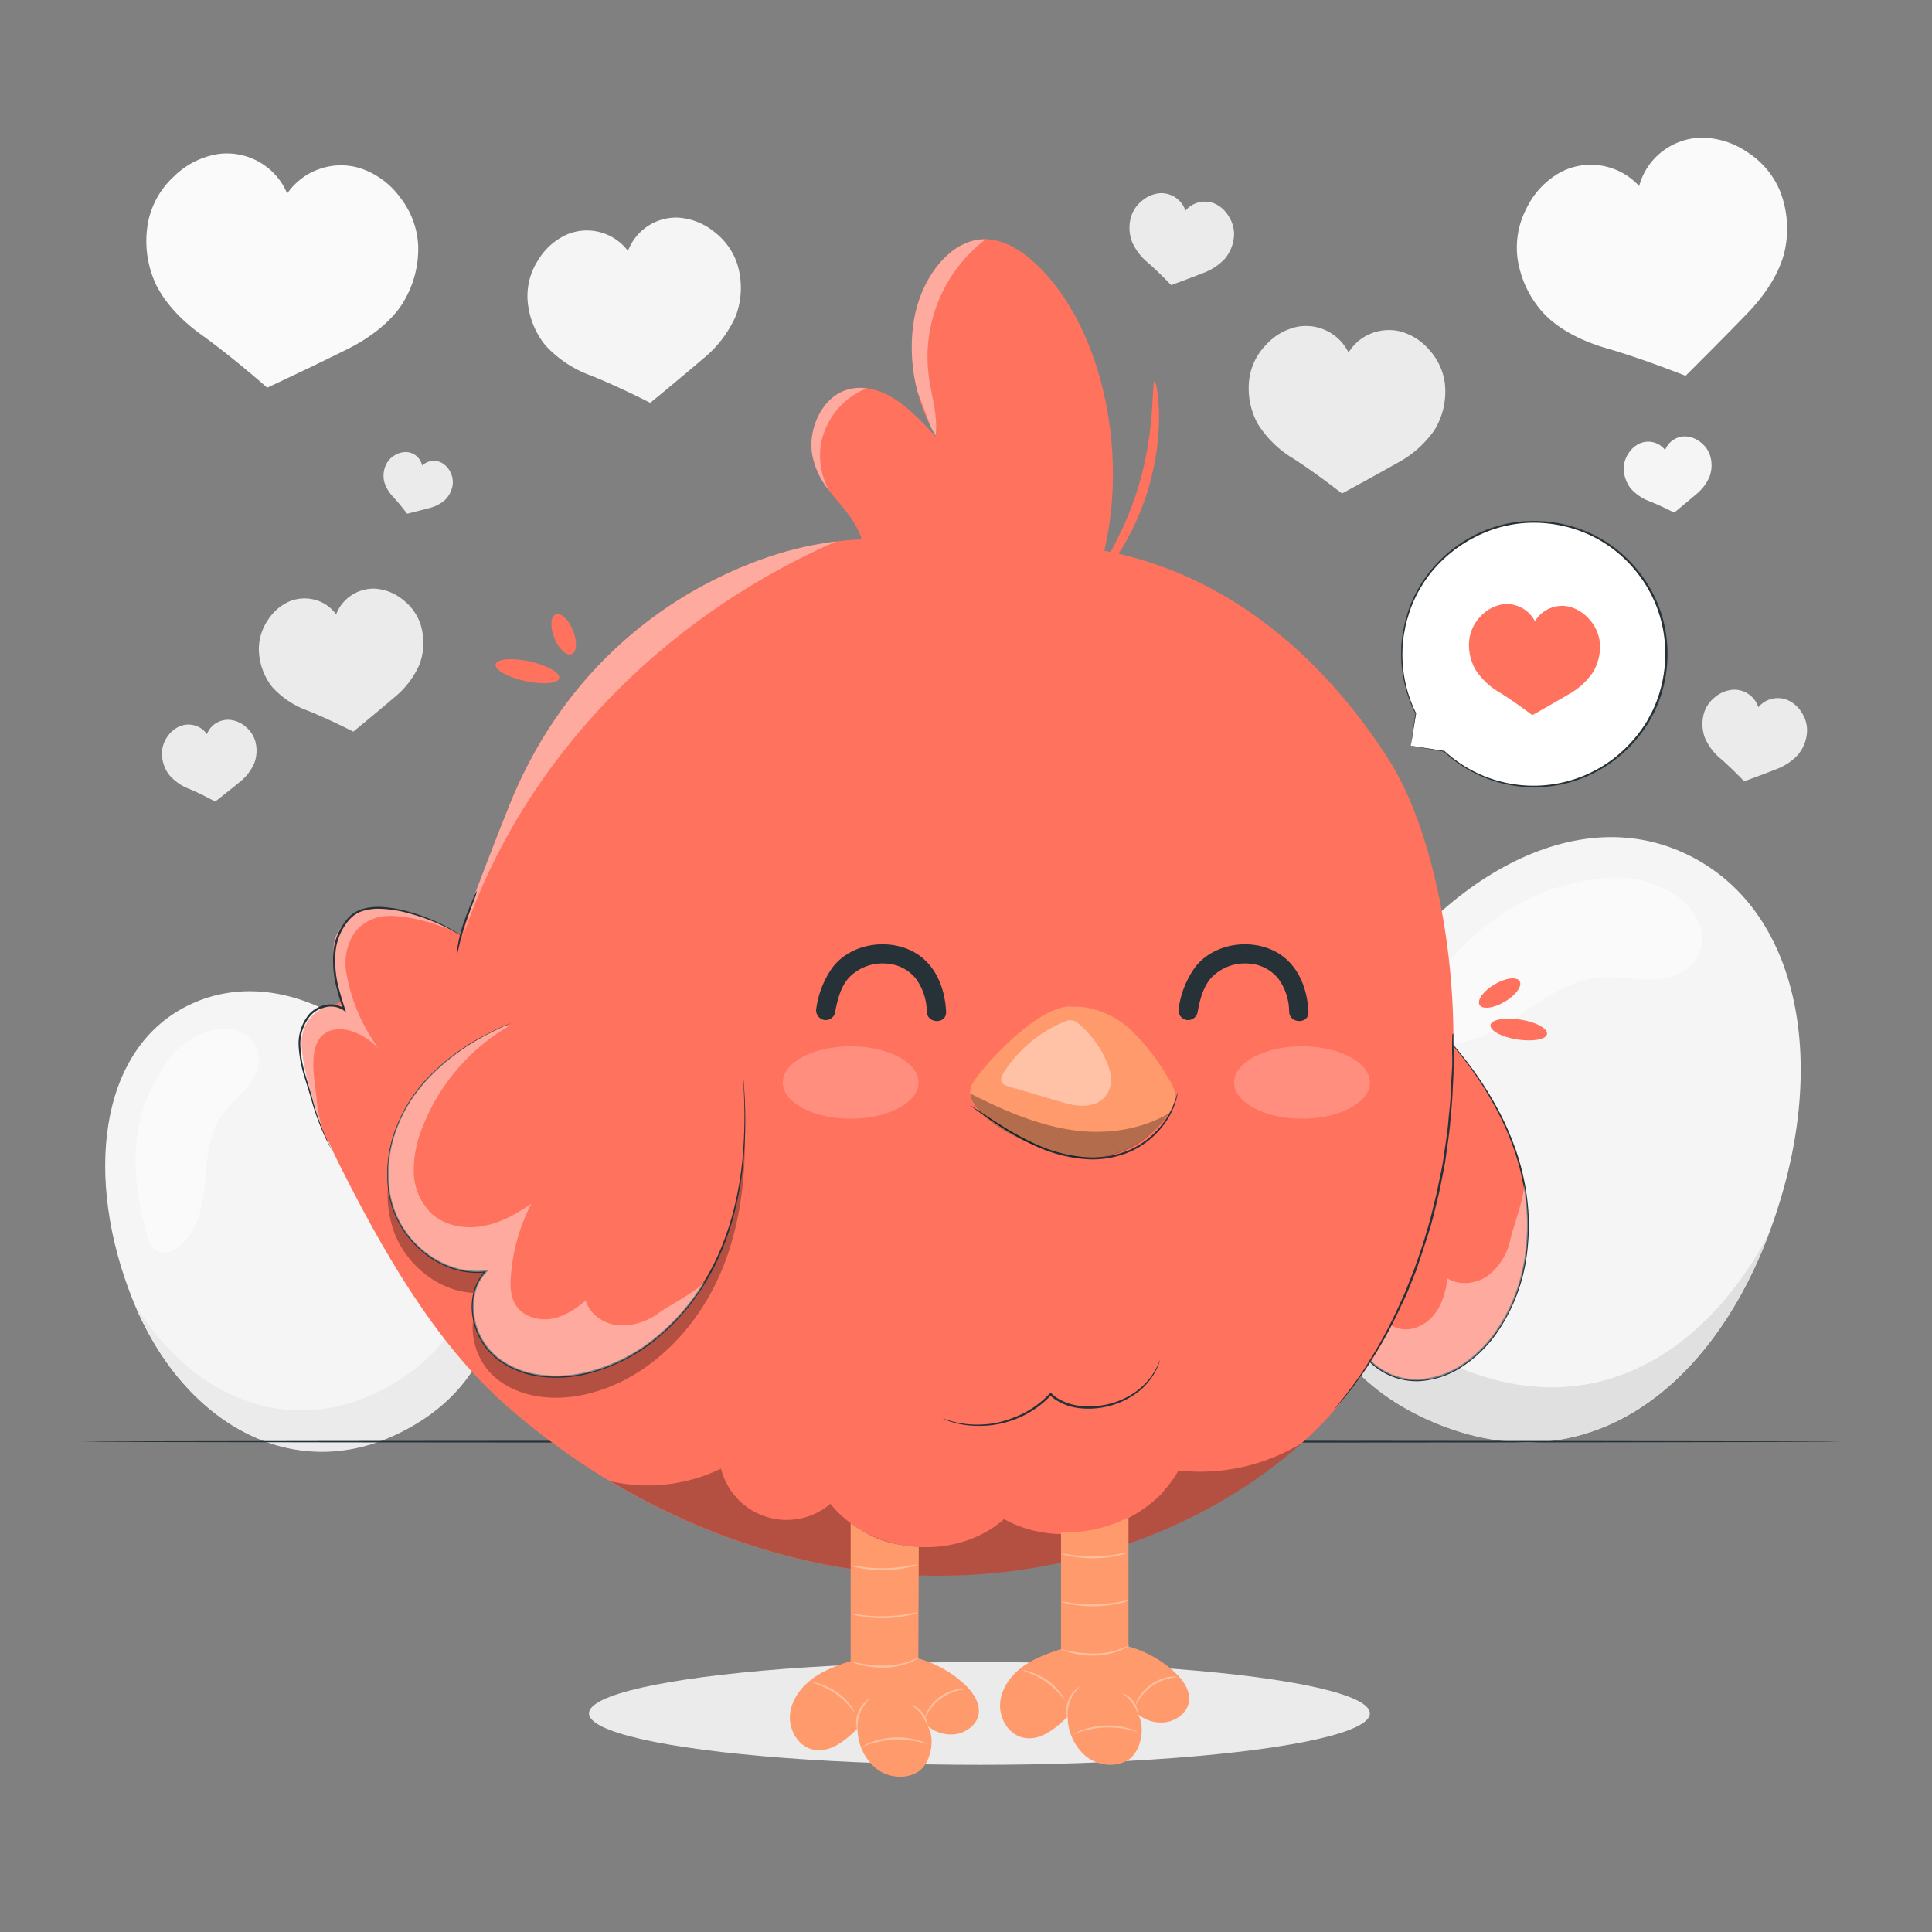 <svg xmlns="http://www.w3.org/2000/svg" viewBox="0 0 500 500"><rect x="0" y="0" width="500" height="500" fill="#808080" stroke="none"/><g id="freepik--background-complete--inject-296"><path d="M420.23,121.51a7,7,0,0,1,1.16-4.08,6.75,6.75,0,0,1,3.13-2.73,5.47,5.47,0,0,1,6.41,1.78,5.62,5.62,0,0,1,1.32-2,5.52,5.52,0,0,1,4.08-1.53,6.8,6.8,0,0,1,3.85,1.56A7.11,7.11,0,0,1,442.6,118a8.57,8.57,0,0,1-.18,5.39,12.07,12.07,0,0,1-3.49,4.56c-2.43,2.08-5.64,4.71-5.64,4.71s-3.38-1.74-6.35-2.92a12.18,12.18,0,0,1-4.78-3.18A8.57,8.57,0,0,1,420.23,121.51Z" style="fill:#f5f5f5"></path><path d="M67,168.39a13.26,13.26,0,0,1,2.17-7.67A12.72,12.72,0,0,1,75,155.6a10.42,10.42,0,0,1,8.18.23A10.25,10.25,0,0,1,87,159a10.24,10.24,0,0,1,2.48-3.77,10.43,10.43,0,0,1,7.66-2.88,12.75,12.75,0,0,1,7.23,2.94,13.24,13.24,0,0,1,4.54,6.54,16.14,16.14,0,0,1-.34,10.12,22.84,22.84,0,0,1-6.55,8.56c-4.55,3.9-10.59,8.84-10.59,8.84s-6.34-3.27-11.92-5.48a22.76,22.76,0,0,1-9-6A16.15,16.15,0,0,1,67,168.39Z" style="fill:#ebebeb"></path><path d="M323.36,97.72a15.76,15.76,0,0,1,4.28-8.47,15.16,15.16,0,0,1,8-4.66A12.27,12.27,0,0,1,349,91.24a12.28,12.28,0,0,1,3.74-3.85,12.49,12.49,0,0,1,9.62-1.63,15.23,15.23,0,0,1,7.78,5.07,15.81,15.81,0,0,1,3.82,8.68,19.17,19.17,0,0,1-2.69,11.75,27.26,27.26,0,0,1-9.59,8.53c-6.21,3.52-14.38,7.93-14.38,7.93s-6.68-5.27-12.7-9.11a27.35,27.35,0,0,1-9.14-9A19.24,19.24,0,0,1,323.36,97.72Z" style="fill:#ebebeb"></path><path d="M292.73,56.06a8.46,8.46,0,0,1,2.9-4.16A8.16,8.16,0,0,1,300.24,50a6.64,6.64,0,0,1,4.88,1.85,6.54,6.54,0,0,1,1.67,2.68,6.51,6.51,0,0,1,2.28-1.75,6.64,6.64,0,0,1,5.21-.13A8.08,8.08,0,0,1,318,56a8.51,8.51,0,0,1,1.37,4.89,10.3,10.3,0,0,1-2.32,6,14.46,14.46,0,0,1-5.73,3.79c-3.56,1.4-8.22,3.11-8.22,3.11s-3.14-3.3-6-5.79a14.55,14.55,0,0,1-4.15-5.47A10.24,10.24,0,0,1,292.73,56.06Z" style="fill:#ebebeb"></path><path d="M441,184.52a8.41,8.41,0,0,1,2.91-4.16,8.1,8.1,0,0,1,4.61-1.86,6.54,6.54,0,0,1,6.54,4.53,6.56,6.56,0,0,1,7.5-1.88,8.11,8.11,0,0,1,3.73,3.27,8.37,8.37,0,0,1,1.37,4.89,10.17,10.17,0,0,1-2.32,6,14.5,14.5,0,0,1-5.72,3.79c-3.56,1.4-8.23,3.11-8.23,3.11s-3.13-3.3-6-5.79a14.47,14.47,0,0,1-4.16-5.47A10.31,10.31,0,0,1,441,184.52Z" style="fill:#ebebeb"></path><path d="M136.51,77.16a17.14,17.14,0,0,1,2.81-9.92,16.52,16.52,0,0,1,7.61-6.64,13.33,13.33,0,0,1,15.59,4.34,13.31,13.31,0,0,1,13.13-8.61,16.47,16.47,0,0,1,9.36,3.8,17.17,17.17,0,0,1,5.88,8.47,20.92,20.92,0,0,1-.44,13.11A29.58,29.58,0,0,1,182,92.8c-5.9,5.06-13.72,11.45-13.72,11.45S160,100,152.81,97.15a29.57,29.57,0,0,1-11.62-7.73A20.89,20.89,0,0,1,136.51,77.16Z" style="fill:#f5f5f5"></path><path d="M38.41,57.06A21.88,21.88,0,0,1,45,45.68a21,21,0,0,1,11.47-5.82A16.93,16.93,0,0,1,74.33,50.08a16.92,16.92,0,0,1,18.9-6.54,21,21,0,0,1,10.37,7.61,21.93,21.93,0,0,1,4.62,12.29,26.63,26.63,0,0,1-4.64,16c-3.43,4.78-8.65,8.44-13.92,11.05-8.86,4.4-20.5,9.85-20.5,9.85s-8.83-7.8-16.86-13.58C47.53,83.38,43,78.92,40.37,73.64A26.62,26.62,0,0,1,38.41,57.06Z" style="fill:#fafafa"></path><path d="M392.73,66.8a21.84,21.84,0,0,1,2.35-12.92,21,21,0,0,1,8.85-9.34,16.94,16.94,0,0,1,20.28,3.61,17,17,0,0,1,3.47-6.58,17.24,17.24,0,0,1,12.13-5.93,21,21,0,0,1,12.32,3.69,21.85,21.85,0,0,1,8.49,10,26.62,26.62,0,0,1,1,16.67c-1.63,5.66-5.31,10.86-9.4,15.09-6.87,7.12-16,16.17-16,16.17s-10.93-4.38-20.44-7.12c-5.65-1.64-11.43-4.31-15.66-8.4A26.53,26.53,0,0,1,392.73,66.8Z" style="fill:#fafafa"></path><path d="M99.82,120.43a5.61,5.61,0,0,1,2.23-2.54,5.4,5.4,0,0,1,3.2-.89,4.39,4.39,0,0,1,4,3.49,4.38,4.38,0,0,1,5.11-.69,5.43,5.43,0,0,1,2.23,2.46,5.6,5.6,0,0,1,.54,3.34,6.88,6.88,0,0,1-2,3.82,9.72,9.72,0,0,1-4.08,2.08c-2.46.66-5.68,1.45-5.68,1.45s-1.84-2.43-3.57-4.3a9.84,9.84,0,0,1-2.35-3.93A6.8,6.8,0,0,1,99.82,120.43Z" style="fill:#ebebeb"></path><path d="M41.91,195.13a7.54,7.54,0,0,1,1.34-4.37,7.41,7.41,0,0,1,3.44-2.87,6,6,0,0,1,4.7.24A6.12,6.12,0,0,1,53.56,190,5.88,5.88,0,0,1,55,187.84a6,6,0,0,1,4.44-1.55,7.27,7.27,0,0,1,4.11,1.77,7.66,7.66,0,0,1,2.53,3.82,9.28,9.28,0,0,1-.33,5.8,13.17,13.17,0,0,1-3.87,4.84c-2.66,2.18-6.19,4.93-6.19,4.93s-3.6-2-6.78-3.3a12.94,12.94,0,0,1-5.07-3.54A9.19,9.19,0,0,1,41.91,195.13Z" style="fill:#ebebeb"></path><ellipse cx="253.48" cy="443.43" rx="101.05" ry="13.3" style="fill:#ebebeb"></ellipse><path d="M457.9,319c-15.57,41.61-48.82,66.24-88.58,48.3-37.36-16.86-43.93-59.54-22.39-98.38,21.28-38.36,57.94-62.13,88.58-48.3S473.92,276.14,457.9,319Z" style="fill:#f5f5f5"></path><path d="M431.24,230.27a19.23,19.23,0,0,1,7,5.92,11.57,11.57,0,0,1,2,9.11c-1.4,6.12-7.66,8.18-13.25,8.21-4.58,0-9.17-1-13.74-.47-7.78.87-14.33,5.94-20.86,10.28-6.79,4.52-14.94,8.55-22.85,6.1a7.16,7.16,0,0,1-4.07-2.89c-1.66-2.64-.24-5.09,1.21-7.16,13-18.73,27.85-30.67,50.6-32.28l1.75,0A27.67,27.67,0,0,1,431.24,230.27Z" style="fill:#fafafa"></path><path d="M375.74,353.1c-32.52-14.67-41.7-48.92-29.31-83.18-20.93,38.59-14.18,80.72,22.88,97.44,39.64,17.89,72.8-6.54,88.43-47.91C440.41,351.87,410.57,368.82,375.74,353.1Z" style="fill:#e0e0e0"></path><path d="M117.8,294.63c17.2,29.4,15.74,61.09-14.18,76-28.1,14-56.66-2.71-69.31-34.32-12.5-31.22-8.88-64.52,14.17-76S100.1,264.37,117.8,294.63Z" style="fill:#f5f5f5"></path><path d="M52.17,267.54a14.78,14.78,0,0,1,6.9-1.29,8.89,8.89,0,0,1,6.38,3.22c3,3.79,1.16,8.51-1.53,11.85-2.2,2.74-5,5-6.93,7.94-3.25,5.05-3.41,11.4-4,17.37-.61,6.23-2.15,13-7.44,16.54a5.44,5.44,0,0,1-3.68,1c-2.38-.29-3.14-2.32-3.68-4.18-4.83-16.81-4.74-31.41,5.32-45.71l.87-1A21.24,21.24,0,0,1,52.17,267.54Z" style="fill:#fafafa"></path><path d="M98.31,360C73.84,372.22,49,361.1,34.68,337.15c12.8,31.12,41.11,47.5,69,33.57C133.5,355.82,135,324.28,118,295,128.89,321,124.52,346.9,98.31,360Z" style="fill:#ebebeb"></path></g><g id="freepik--Floor--inject-296"><path d="M476.67,373.1c0,.14-102,.26-227.72.26s-227.74-.12-227.74-.26,101.94-.26,227.74-.26S476.67,373,476.67,373.1Z" style="fill:#263238"></path></g><g id="freepik--speech-bubble--inject-296"><path d="M365.1,193l1.31-8.4a34.32,34.32,0,1,1,7.39,9.82v0Z" style="fill:#fff"></path><path d="M365.1,193l.59.08,1.7.26,6.44,1-.1.16v0a.1.1,0,0,1,0-.14.09.09,0,0,1,.12,0,34,34,0,0,0,48-1.95,35.39,35.39,0,0,0,4.4-5.8c.31-.53.58-1.09.88-1.64a17.54,17.54,0,0,0,.84-1.68,31,31,0,0,0,1.36-3.55,34.64,34.64,0,0,0,1.27-15.61A33.33,33.33,0,0,0,424.29,149a33.9,33.9,0,0,0-12.77-10.5,34.91,34.91,0,0,0-15.43-3.21A33.1,33.1,0,0,0,381.74,139,35,35,0,0,0,371,147.42a33.62,33.62,0,0,0-6.15,10.7c-.29.93-.56,1.85-.83,2.75s-.38,1.82-.57,2.71a31.62,31.62,0,0,0-.5,5.2,34.11,34.11,0,0,0,3.54,15.81s0,0,0,.06c-.44,2.68-.79,4.76-1,6.2-.12.7-.21,1.24-.28,1.62s-.11.56-.11.56,0-.17.07-.53.12-.92.22-1.61c.21-1.45.52-3.56.92-6.27v.06a34.06,34.06,0,0,1-3.69-15.91,31.06,31.06,0,0,1,.48-5.25c.18-.9.35-1.82.56-2.75l.82-2.78a34.31,34.31,0,0,1,6.19-10.85,35.53,35.53,0,0,1,10.85-8.61,33.53,33.53,0,0,1,14.55-3.71,35.12,35.12,0,0,1,15.66,3.24,34.38,34.38,0,0,1,13,10.65,33.71,33.71,0,0,1,6.44,15.36,35.06,35.06,0,0,1-1.29,15.84,33.1,33.1,0,0,1-1.39,3.6,18.13,18.13,0,0,1-.85,1.71c-.31.55-.58,1.12-.91,1.66A35.39,35.39,0,0,1,411,200.77a34.24,34.24,0,0,1-23,1.76,34.34,34.34,0,0,1-14.33-8l.16-.13v0a.1.1,0,0,1,0,.14.09.09,0,0,1-.07,0l-6.49-1.13-1.66-.29C365.28,193.08,365.1,193,365.1,193Z" style="fill:#263238"></path><path d="M380.27,165.39A10.57,10.57,0,0,1,383,159.7a10.13,10.13,0,0,1,5.3-3.19,8.16,8.16,0,0,1,8.94,4.28,8.12,8.12,0,0,1,2.45-2.6,8.26,8.26,0,0,1,6.38-1.2,10.23,10.23,0,0,1,5.24,3.29A10.49,10.49,0,0,1,414,166a12.78,12.78,0,0,1-1.66,7.85,18.11,18.11,0,0,1-6.29,5.79c-4.1,2.42-9.49,5.44-9.49,5.44s-4.51-3.43-8.56-5.93a18.09,18.09,0,0,1-6.18-5.9A12.76,12.76,0,0,1,380.27,165.39Z" style="fill:#FF725E"></path></g><g id="freepik--Chicken--inject-296"><path d="M312.47,290.05c-4.52,9.43-7.44,19.89-6.41,30.29s6.47,20.69,15.56,25.84,21.83,4,28.71-3.84c-.35,8.26,8.11,15,16.37,14.89s15.66-5.61,20.44-12.34c9.17-12.9,10.29-30.37,5.55-45.47s-14.74-28.06-26.17-39" style="fill:#FF725E"></path><path d="M366.52,260.41s2.51,2.2,6.61,6.62a107.78,107.78,0,0,1,7.05,8.42A88.58,88.58,0,0,1,388,287.72a71.34,71.34,0,0,1,3.49,7.71,60.4,60.4,0,0,1,2.69,8.78,61.58,61.58,0,0,1,1.39,9.74,57.43,57.43,0,0,1-.38,10.43,45.85,45.85,0,0,1-7.92,20.77,33.23,33.23,0,0,1-8.46,8.3,22.68,22.68,0,0,1-11.47,4,17.43,17.43,0,0,1-12-4.15,15.61,15.61,0,0,1-3.94-4.92,12.29,12.29,0,0,1-1.32-6.05l.44.18a20.65,20.65,0,0,1-8.22,5.56,25.39,25.39,0,0,1-9.46,1.48,25.18,25.18,0,0,1-16.29-6.8,33.45,33.45,0,0,1-8.65-13.37,38.6,38.6,0,0,1-1.76-7,42.12,42.12,0,0,1-.44-6.6,56.15,56.15,0,0,1,3.9-19.23,57.23,57.23,0,0,1,2.87-6.52l-.18.43-.55,1.25c-.48,1.11-1.19,2.74-2,4.9A57,57,0,0,0,306,315.8a41.36,41.36,0,0,0,.47,6.54,37.16,37.16,0,0,0,1.77,6.91,33,33,0,0,0,8.58,13.17,24.69,24.69,0,0,0,16,6.64,24.76,24.76,0,0,0,9.27-1.46,20.09,20.09,0,0,0,8-5.42l.48-.54,0,.71a11.91,11.91,0,0,0,1.28,5.8,15.24,15.24,0,0,0,3.82,4.76,17,17,0,0,0,11.63,4A22.3,22.3,0,0,0,378.52,353a32.82,32.82,0,0,0,8.33-8.16,45.42,45.42,0,0,0,7.86-20.55,56.36,56.36,0,0,0,.4-10.33,61.15,61.15,0,0,0-4-18.41,70.57,70.57,0,0,0-3.45-7.68A88.91,88.91,0,0,0,380,275.62c-2.56-3.42-4.95-6.22-7-8.45s-3.65-3.91-4.77-5c-.54-.56-1-1-1.27-1.28Z" style="fill:#263238"></path><g style="opacity:0.4"><path d="M394.43,306.54c0,3.76-2.67,10.45-3.52,14.09a16,16,0,0,1-5.71,9.42c-3,2.2-7.4,2.78-10.57.78-.47,3.42-1.41,6.89-3.6,9.56s-5.86,4.33-9.17,3.38c-2.52-.72-4.42-2.77-6-4.86a48.6,48.6,0,0,1-8.42-17.44c-1.09,4.53-2.66,9-5.54,12.71s-7.25,6.38-11.91,6.37a15.26,15.26,0,0,1-10.58-4.82,28.68,28.68,0,0,1-6.1-10.16,52.06,52.06,0,0,1-.66-34.79l-.85.77c-4.11,9-6.71,18.94-5.73,28.79,1,10.4,6.47,20.69,15.56,25.84s21.83,4,28.71-3.84c-.35,8.26,8.11,15,16.37,14.89s15.66-5.61,20.44-12.34C394.9,334,396.88,319.8,394.43,306.54Z" style="fill:#fff"></path></g><path d="M263.65,140.76c51-1.32,81.07,33,95.54,55.47,12,18.66,17.7,51.55,16.86,77-1.22,37.07-11,75-38.9,100S270.37,410,232.78,407.45s-73.63-19-101.77-43.7c-18.68-16.37-32.54-41.07-43.57-63.16C80.57,286.84,75.5,269.53,84,261.92c7.47-6.66,25.26-6.2,32.37-13.18,0,0,9-24.3,15.57-40.65,12.78-31.6,36.2-52,62.11-62.18s41.66-5.32,69.57-5.15" style="fill:#FF725E"></path><path d="M270.53,70.78c-4.59-5-10.17-9.05-16.07-8.88-8.25.25-15.61,9.19-17.76,20a45.39,45.39,0,0,0,5.75,31.39c-3.7-4-7.46-8.06-11.81-10.58s-9.45-3.35-13.79-.8-7.58,9-6.7,15.36c.62,4.5,3.07,8.1,5.58,11.15s5.26,5.95,6.88,10,1.73,9.62-.78,12.69l61.19.51C293.05,125.11,287.55,89.53,270.53,70.78Z" style="fill:#FF725E"></path><path d="M309.89,262.17c.59-3.19,1.39-6.7,3.63-9.17a12,12,0,0,1,9.26-3.65,10.72,10.72,0,0,1,8,3.86,14.66,14.66,0,0,1,2.85,8.63c.15,3.2,5.16,3.22,5,0-.31-6.46-3-13-9.21-15.9-6.56-3.05-15.36-1.59-20,4.2a23.61,23.61,0,0,0-4.35,10.7,2.56,2.56,0,0,0,1.74,3.07,2.52,2.52,0,0,0,3.08-1.74Z" style="fill:#263238"></path><path d="M216.09,262.17c.59-3.19,1.39-6.7,3.63-9.17a12.06,12.06,0,0,1,9.27-3.65,10.7,10.7,0,0,1,8,3.86,14.74,14.74,0,0,1,2.86,8.63c.15,3.2,5.15,3.22,5,0-.31-6.46-3-13-9.22-15.9-6.55-3.05-15.35-1.59-20,4.2a23.72,23.72,0,0,0-4.35,10.7,2.57,2.57,0,0,0,1.75,3.07,2.51,2.51,0,0,0,3.07-1.74Z" style="fill:#263238"></path><g style="opacity:0.2"><ellipse cx="220.15" cy="280.15" rx="17.57" ry="9.37" style="fill:#fff"></ellipse></g><g style="opacity:0.2"><ellipse cx="336.96" cy="280.15" rx="17.57" ry="9.37" style="fill:#fff"></ellipse></g><path d="M302.1,278.61a56.35,56.35,0,0,0-9.4-12.06c-4-3.78-10-6.32-15.25-6l.19,0c-7.41-1.11-21.35,12.88-25.79,19.57-4.31,6.49,10.28,16.38,28,19.66h.57a26.82,26.82,0,0,0,20.09-9.13C306,284.53,304.05,281.75,302.1,278.61Z" style="fill:#ff9a6c"></path><path d="M304.78,282.83a3.87,3.87,0,0,1-.11.65c-.05.23-.1.49-.17.79s-.2.67-.31,1.06a20.18,20.18,0,0,1-3.31,6.16,22.15,22.15,0,0,1-8.1,6.44,24.62,24.62,0,0,1-12.5,2A37.74,37.74,0,0,1,268,296.6a71.07,71.07,0,0,1-9.07-5c-2.47-1.61-4.42-3-5.76-3.95l-1.53-1.13a3,3,0,0,1-.51-.42,3.18,3.18,0,0,1,.57.34l1.59,1c1.37.91,3.35,2.24,5.84,3.81a75.19,75.19,0,0,0,9.06,4.91,38,38,0,0,0,12.1,3.26,24.56,24.56,0,0,0,12.26-1.92,22.14,22.14,0,0,0,8-6.24,20.8,20.8,0,0,0,3.4-6c.14-.38.26-.72.36-1s.16-.55.22-.77A2.71,2.71,0,0,1,304.78,282.83Z" style="fill:#263238"></path><g style="opacity:0.3"><path d="M277.71,292.49c-9.26-1.31-18-5.14-26.57-9.46.57,6.23,13.47,13.94,28.74,16.76h1.51a24.55,24.55,0,0,0,17.11-7,27.27,27.27,0,0,0,4-4.65C295.07,292.48,286.14,293.67,277.71,292.49Z"></path></g><path d="M298.8,98.6c.31,0,1,3.12,1.15,8.34,0,1.31,0,2.74-.09,4.27s-.25,3.16-.45,4.88a71.63,71.63,0,0,1-2.41,11,72.6,72.6,0,0,1-4.2,10.43c-.81,1.53-1.56,3-2.39,4.28s-1.58,2.51-2.33,3.58c-3,4.25-5.42,6.44-5.66,6.24s1.55-2.85,4.11-7.24c.64-1.1,1.33-2.3,2-3.64s1.38-2.75,2.11-4.26a96.58,96.58,0,0,0,3.88-10.16A93.06,93.06,0,0,0,297,115.73c.25-1.65.53-3.22.67-4.71s.3-2.86.4-4.13C298.47,101.82,298.4,98.64,298.8,98.6Z" style="fill:#FF725E"></path><path d="M104.15,235.79c-6.63-1.09-10.93-1.88-15.18,3.34-2.62,3.2-2.74,4.84-2.66,9a53.06,53.06,0,0,0,2.17,12.2C86,259,77.84,262,78.07,270.26c.09,2.79.6,7.58,5.39,22.19,2.38,7.26,2.21-1.88,6.22,4.61l.45-6.91c5.52-18,22-31.39,38.13-41.07C123,243.4,111.79,237,104.15,235.79Z" style="fill:#FF725E"></path><g style="opacity:0.4"><path d="M216.41,140.13a88.83,88.83,0,0,0-22.33,5.78c-25.91,10.2-49.33,30.58-62.11,62.18-3.05,7.53-6.59,16.75-9.53,24.51l-2.88,10.47C134.89,196.78,171.71,159.62,216.41,140.13Z" style="fill:#fff"></path></g><g style="opacity:0.4"><path d="M212.4,115.3a19.25,19.25,0,0,1,11.9-14.79,11.47,11.47,0,0,0-7.45,1.41c-4.35,2.55-7.58,9-6.7,15.36a20.69,20.69,0,0,0,4.4,9.66A19,19,0,0,1,212.4,115.3Z" style="fill:#fff"></path></g><g style="opacity:0.4"><path d="M240.9,110.49c.39.75.79,1.49,1.22,2.2.68-4.92-1-9.89-1.69-14.85a38.33,38.33,0,0,1,14.64-35.9c-.2,0-.41,0-.61,0-8.25.25-15.61,9.19-17.76,20a43.92,43.92,0,0,0,.8,19.52Z" style="fill:#fff"></path></g><g style="opacity:0.4"><path d="M104.15,235.79c-6.63-1.09-10.93-1.88-15.18,3.34-2.62,3.2-2.74,4.84-2.66,9a53.06,53.06,0,0,0,2.17,12.2C86,259,77.84,262,78.07,270.26c.09,2.79.6,7.58,5.39,22.19a13,13,0,0,0,.86,2.15A36.88,36.88,0,0,1,82,284.9c-.34-4.42-2.59-13.48,1.57-17.06,3.36-2.89,9.58-1.47,14.48,3.58a45.77,45.77,0,0,1-8.29-19A14.49,14.49,0,0,1,91.36,242c2.37-3.63,6.22-5.19,10.55-4.93,6.28.36,14,2.83,17.65,5.15C114.49,239.09,108.69,236.54,104.15,235.79Z" style="fill:#fff"></path></g><path d="M86,297.83a1.23,1.23,0,0,1-.13-.2l-.35-.61c-.29-.54-.72-1.35-1.22-2.41a60.23,60.23,0,0,1-3.53-9.35c-.54-2-1.27-4.23-2-6.63a31.93,31.93,0,0,1-1.48-7.9,11.82,11.82,0,0,1,2.82-8.39,7.77,7.77,0,0,1,4.22-2.29,6.39,6.39,0,0,1,4.86.95l-.4.29c-.46-1.42-1-3-1.37-4.51a28.14,28.14,0,0,1-1.14-10.4,15.2,15.2,0,0,1,3.88-8.89,8.08,8.08,0,0,1,3.94-2.33,14.81,14.81,0,0,1,4.29-.46A31.9,31.9,0,0,1,106,236a48.83,48.83,0,0,1,10.27,4.21c1.14.64,2,1.18,2.59,1.55l.66.42.21.16-.24-.11-.68-.38c-.6-.34-1.49-.85-2.64-1.46a50.83,50.83,0,0,0-10.27-4,31.07,31.07,0,0,0-7.49-1.19,14.14,14.14,0,0,0-4.16.46,7.57,7.57,0,0,0-3.72,2.23,14.72,14.72,0,0,0-3.71,8.61,27.92,27.92,0,0,0,1.13,10.21c.42,1.54.9,3.06,1.36,4.48l.25.75-.64-.46a5.85,5.85,0,0,0-4.47-.86,7.24,7.24,0,0,0-4,2.13,11.34,11.34,0,0,0-2.71,8,31.21,31.21,0,0,0,1.41,7.79c.69,2.39,1.41,4.61,1.93,6.66a65.75,65.75,0,0,0,3.36,9.36c.48,1.07.88,1.89,1.14,2.44l.3.64C86,297.75,86,297.82,86,297.83Z" style="fill:#263238"></path><path d="M123.42,230.52a11.5,11.5,0,0,1-.75,2.43c-.6,1.65-1.32,3.6-2.1,5.75-1.6,4.48-2.13,8.35-2.32,8.31a10.36,10.36,0,0,1,.27-2.53,35.38,35.38,0,0,1,1.55-5.95c.81-2.27,1.64-4.26,2.25-5.71A12.85,12.85,0,0,1,123.42,230.52Z" style="fill:#263238"></path><g style="opacity:0.3"><path d="M192.32,284l-60.09-13.76c-9.64,4.05-18.78,9.93-24.92,18.39s-8.91,19.76-5.53,29.65,13.64,17.51,24,16.2c-5.74,5.94-3.92,16.61,2.34,22s15.43,6.22,23.48,4.36C167,357.33,179.47,345,186,330.57S193.59,299.8,192.32,284Z"></path></g><path d="M132.23,264.79c-9.64,4-18.78,9.93-24.92,18.38s-8.9,19.77-5.53,29.66,13.64,17.51,24,16.2c-5.74,5.94-3.92,16.61,2.34,22s15.43,6.21,23.48,4.36c15.42-3.55,27.86-15.87,34.35-30.3s7.63-30.77,6.36-46.54" style="fill:#FF725E"></path><path d="M192.32,278.55s.41,3.31.54,9.34c.06,3,0,6.7-.32,11a88,88,0,0,1-2.31,14.36,70.12,70.12,0,0,1-2.51,8.08,61.48,61.48,0,0,1-9.26,16.55,56.74,56.74,0,0,1-7.21,7.54,45.8,45.8,0,0,1-19.72,10.27,33.25,33.25,0,0,1-11.83.58,22.75,22.75,0,0,1-11.24-4.63,17.43,17.43,0,0,1-6.21-11.07,15.72,15.72,0,0,1,.33-6.3,12.36,12.36,0,0,1,3-5.4l.22.43A20.7,20.7,0,0,1,116,328a25.1,25.1,0,0,1-8-5.19,25.06,25.06,0,0,1-7.66-15.9,33.37,33.37,0,0,1,2.41-15.73,37.85,37.85,0,0,1,3.33-6.4,42.18,42.18,0,0,1,4-5.22,56.16,56.16,0,0,1,15.69-11.79,57.59,57.59,0,0,1,6.48-3l-.42.21-1.25.56c-1.08.51-2.7,1.26-4.72,2.35a56.75,56.75,0,0,0-15.54,11.85,43.4,43.4,0,0,0-4,5.2,37.13,37.13,0,0,0-3.26,6.35,33,33,0,0,0-2.34,15.54,24.66,24.66,0,0,0,7.55,15.59,24.72,24.72,0,0,0,7.9,5.07,20.23,20.23,0,0,0,9.59,1.27l.71-.08-.49.51a11.87,11.87,0,0,0-2.9,5.18,15.38,15.38,0,0,0-.31,6.09,17,17,0,0,0,6,10.74,22.35,22.35,0,0,0,11,4.52,32.65,32.65,0,0,0,11.64-.57A45.38,45.38,0,0,0,170.93,345a56.46,56.46,0,0,0,7.17-7.46,61.35,61.35,0,0,0,5.41-8.13,58.85,58.85,0,0,0,3.83-8.28,71.64,71.64,0,0,0,2.53-8,88.6,88.6,0,0,0,2.38-14.3c.36-4.26.44-7.94.41-10.95s-.14-5.34-.22-6.93l-.1-1.8C192.32,278.76,192.32,278.55,192.32,278.55Z" style="fill:#263238"></path><g style="opacity:0.4"><path d="M182.53,331.57c-2.47,2.83-8.93,6-12,8.19A15.89,15.89,0,0,1,160,343c-3.73-.37-7.37-2.83-8.42-6.43-2.61,2.24-5.63,4.21-9,4.75s-7.25-.65-9.1-3.56c-1.4-2.22-1.46-5-1.26-7.63a48.43,48.43,0,0,1,5.3-18.63c-3.82,2.67-8,5-12.59,5.82s-9.65-.05-13.13-3.15a15.31,15.31,0,0,1-4.71-10.63,28.87,28.87,0,0,1,2.19-11.65,52.08,52.08,0,0,1,22.62-26.44l-1.15,0c-9.07,4-17.59,9.69-23.41,17.7-6.14,8.46-8.91,19.77-5.53,29.66s13.64,17.51,24,16.2c-5.74,5.94-3.92,16.61,2.34,22s15.43,6.21,23.48,4.36C164.65,352.39,175.55,343.1,182.53,331.57Z" style="fill:#fff"></path></g><g style="opacity:0.3"><path d="M305,380.56c-8.54,15.1-30,21.08-45.14,12.57-12.6,11.15-34.47,9.22-44.94-3.95a17.5,17.5,0,0,1-28.32-9.1A43.46,43.46,0,0,1,158,383.34c22.7,13.58,48.37,22.28,74.83,24.11C270.29,410,309.1,398.25,337,373.4A50.44,50.44,0,0,1,305,380.56Z"></path></g><path d="M237.61,442.47H220.15V394.21c5.32,3.74,9.48,5.56,17.63,6.15Z" style="fill:#ff9a6c"></path><path d="M249.56,435.85a29,29,0,0,0-15.13-7.34l-12.58.83c-3.8,1.2-7.66,2.42-10.95,4.65s-6,5.65-6.43,9.6,2,8.31,5.89,9.19c4.35,1,8.42-2.29,11.56-5.45a13.58,13.58,0,0,0,4.73,10.29c3,2.42,7.63,3,10.93.93s4.61-8.62,2.47-11.87a9.47,9.47,0,0,0,7.66,2.06c2.49-.54,4.88-2.28,5.48-4.76C253.91,441,251.85,438,249.56,435.85Z" style="fill:#ff9a6c"></path><path d="M237.78,429a2.27,2.27,0,0,1-.59.42,12.14,12.14,0,0,1-1.77.87,18.47,18.47,0,0,1-6.33,1.3,22.22,22.22,0,0,1-6.43-.74,9.15,9.15,0,0,1-2.51-.93,35.53,35.53,0,0,0,8.92,1.15,21.44,21.44,0,0,0,6.23-1.13C236.84,429.37,237.73,428.88,237.78,429Z" style="fill:#ffbf9d"></path><path d="M237.61,417.27a9.52,9.52,0,0,1-2.48.79,31,31,0,0,1-12.48.21,9.3,9.3,0,0,1-2.5-.7,18.86,18.86,0,0,1,2.56.34,40.39,40.39,0,0,0,12.35-.21A20.13,20.13,0,0,1,237.61,417.27Z" style="fill:#ffbf9d"></path><path d="M237.61,404.83a9.52,9.52,0,0,1-2.48.79,30.51,30.51,0,0,1-12.48.21,9.3,9.3,0,0,1-2.5-.7,18.86,18.86,0,0,1,2.56.34,40.64,40.64,0,0,0,6.18.38,39.45,39.45,0,0,0,6.17-.59A20.13,20.13,0,0,1,237.61,404.83Z" style="fill:#ffbf9d"></path><path d="M235.82,441.18a6.21,6.21,0,0,1,4.28,5.73,18.25,18.25,0,0,0-1.65-3.23A18.68,18.68,0,0,0,235.82,441.18Z" style="fill:#ffbf9d"></path><path d="M225,439.69a13.21,13.21,0,0,0-2.47,3.72,12.92,12.92,0,0,0-.6,4.41c-.06,0-.27-.47-.35-1.32a7.47,7.47,0,0,1,.46-3.28,7.55,7.55,0,0,1,1.82-2.76C224.44,439.87,224.92,439.64,225,439.69Z" style="fill:#ffbf9d"></path><path d="M240.11,451.42a28.06,28.06,0,0,0-8.55-1.25,28.57,28.57,0,0,0-8.43,1.9,8.23,8.23,0,0,1,2.3-1.17,19.24,19.24,0,0,1,12.3-.48A8.25,8.25,0,0,1,240.11,451.42Z" style="fill:#ffbf9d"></path><path d="M250.32,437.08c0,.09-.78.1-2,.35a13,13,0,0,0-4.41,1.87,12.71,12.71,0,0,0-3.39,3.38c-.7,1-1,1.74-1.09,1.71a5.12,5.12,0,0,1,.77-1.91,11.27,11.27,0,0,1,3.42-3.61,11.44,11.44,0,0,1,4.63-1.8A4.74,4.74,0,0,1,250.32,437.08Z" style="fill:#ffbf9d"></path><path d="M221.15,443.25a23.57,23.57,0,0,0-4.82-4.87c-3.15-2.16-6.25-2.87-6.18-3.05a6.43,6.43,0,0,1,2,.44,17.38,17.38,0,0,1,4.47,2.18,14.28,14.28,0,0,1,3.54,3.49A5.53,5.53,0,0,1,221.15,443.25Z" style="fill:#ffbf9d"></path><rect x="274.59" y="389.63" width="17.46" height="49.75" style="fill:#ff9a6c"></rect><path d="M304,432.76a29,29,0,0,0-15.13-7.34l-12.58.83c-3.8,1.2-7.66,2.42-11,4.65s-6,5.65-6.43,9.61,2,8.3,5.89,9.18c4.35,1,8.42-2.29,11.56-5.45a13.56,13.56,0,0,0,4.73,10.29c3.05,2.43,7.63,3,10.93.93s4.61-8.61,2.46-11.87a9.46,9.46,0,0,0,7.67,2.06c2.49-.54,4.88-2.28,5.48-4.76C308.35,437.86,306.29,434.87,304,432.76Z" style="fill:#ff9a6c"></path><path d="M292.22,425.87a2.27,2.27,0,0,1-.59.42,12.14,12.14,0,0,1-1.77.87,18.47,18.47,0,0,1-6.33,1.3,21.88,21.88,0,0,1-6.43-.74,9.15,9.15,0,0,1-2.51-.93,35.53,35.53,0,0,0,8.92,1.15,21.44,21.44,0,0,0,6.23-1.13C291.28,426.28,292.17,425.79,292.22,425.87Z" style="fill:#ffbf9d"></path><path d="M292.05,414.18a9.52,9.52,0,0,1-2.48.79,30.51,30.51,0,0,1-12.48.21,9.3,9.3,0,0,1-2.5-.7,18.86,18.86,0,0,1,2.56.34,40.39,40.39,0,0,0,12.35-.21A20.13,20.13,0,0,1,292.05,414.18Z" style="fill:#ffbf9d"></path><path d="M292.05,401.74a9.08,9.08,0,0,1-2.48.79,30.51,30.51,0,0,1-12.48.21,9.3,9.3,0,0,1-2.5-.7,21.1,21.1,0,0,1,2.56.34,40.64,40.64,0,0,0,6.18.38,39.45,39.45,0,0,0,6.17-.59A20.13,20.13,0,0,1,292.05,401.74Z" style="fill:#ffbf9d"></path><path d="M290.26,438.09a6.21,6.21,0,0,1,4.28,5.73,10.77,10.77,0,0,0-4.28-5.73Z" style="fill:#ffbf9d"></path><path d="M279.39,436.61a9.94,9.94,0,0,0-3.07,8.13,2.56,2.56,0,0,1-.35-1.33,7.47,7.47,0,0,1,.46-3.28,7.55,7.55,0,0,1,1.82-2.76C278.88,436.79,279.36,436.56,279.39,436.61Z" style="fill:#ffbf9d"></path><path d="M294.55,448.33a23.62,23.62,0,0,0-17,.66,7.76,7.76,0,0,1,2.3-1.18,19.24,19.24,0,0,1,12.3-.48A8.25,8.25,0,0,1,294.55,448.33Z" style="fill:#ffbf9d"></path><path d="M304.76,434c0,.09-.78.1-2,.35a13.06,13.06,0,0,0-4.41,1.88,12.7,12.7,0,0,0-3.39,3.37,17.91,17.91,0,0,1-1.09,1.71,5.19,5.19,0,0,1,.77-1.91,11.27,11.27,0,0,1,3.42-3.61,11.44,11.44,0,0,1,4.63-1.8A4.74,4.74,0,0,1,304.76,434Z" style="fill:#ffbf9d"></path><path d="M275.59,440.16a23.85,23.85,0,0,0-4.82-4.87c-3.15-2.15-6.25-2.87-6.18-3.05a6.43,6.43,0,0,1,2,.44,17.38,17.38,0,0,1,4.47,2.18,14.46,14.46,0,0,1,3.54,3.49A5.79,5.79,0,0,1,275.59,440.16Z" style="fill:#ffbf9d"></path><path d="M297.12,380.43c-6.1-1.37-12.5-1.95-18.57-.5s-11.82,5.16-14.67,10.71l2,4.53a35.91,35.91,0,0,0,33.77-7.66c1.07-1,2.15-2.19,2-3.62C301.5,381.85,299.12,380.87,297.12,380.43Z" style="fill:#FF725E"></path><g style="opacity:0.4"><path d="M285.3,272.48a26.66,26.66,0,0,0-6.55-7.87,3,3,0,0,0-2.85-.38,34.06,34.06,0,0,0-16.08,13.25c-.55.85-1.05,2-.46,2.81a2.72,2.72,0,0,0,1.5.83l12.92,3.81c3,.9,6.17,1.81,9.37.78a6.18,6.18,0,0,0,3.6-3C288.25,279.7,287.46,276.53,285.3,272.48Z" style="fill:#fff"></path></g><path d="M300.18,352a2.31,2.31,0,0,1-.16.64,13.06,13.06,0,0,1-.71,1.76,17.47,17.47,0,0,1-4.29,5.46,21.14,21.14,0,0,1-15.44,4.6,14.25,14.25,0,0,1-6.24-2.1c-.31-.19-.59-.42-.88-.63s-.53-.47-.78-.7h.38a24.89,24.89,0,0,1-9.94,6.5A25.54,25.54,0,0,1,252.6,369a23.39,23.39,0,0,1-6.37-1,14.4,14.4,0,0,1-1.64-.61,3,3,0,0,1-.56-.25c0-.05.8.26,2.25.67a25.28,25.28,0,0,0,6.33.88,29.3,29.3,0,0,0,4.42-.31A28.12,28.12,0,0,0,262,367a24.67,24.67,0,0,0,9.71-6.41l.17-.18.21.17c.24.22.48.45.74.66s.54.43.84.61a14,14,0,0,0,6,2,19.41,19.41,0,0,0,6-.23,20.24,20.24,0,0,0,9.17-4.14,18,18,0,0,0,4.35-5.27c.37-.73.64-1.3.79-1.7A6,6,0,0,1,300.18,352Z" style="fill:#263238"></path><path d="M376.13,267.48a.94.94,0,0,1,0,.27c0,.21,0,.47,0,.79,0,.74,0,1.75.06,3s0,2.95,0,4.81-.16,4-.26,6.36-.35,4.94-.59,7.7-.69,5.7-1.12,8.8c-.19,1.55-.5,3.12-.82,4.72s-.63,3.24-1,4.91c-.83,3.3-1.56,6.74-2.66,10.18s-2.19,6.78-3.32,10c-.63,1.58-1.26,3.13-1.86,4.64s-1.33,3-2,4.39a114.15,114.15,0,0,1-8,14.54c-1.23,2-2.53,3.72-3.59,5.27s-2.14,2.76-2.94,3.8l-2,2.3-.53.59-.19.19s.05-.09.15-.23l.49-.62,1.92-2.35c.78-1.06,1.77-2.34,2.86-3.85s2.32-3.27,3.52-5.29a121.16,121.16,0,0,0,7.84-14.55c.62-1.43,1.34-2.86,1.93-4.38l1.84-4.63c1.12-3.2,2.35-6.49,3.3-9.95,1.1-3.43,1.83-6.86,2.66-10.14.33-1.66.66-3.29,1-4.89s.63-3.16.83-4.71c.44-3.08.94-6,1.16-8.76s.59-5.32.65-7.68.24-4.47.34-6.35,0-3.47,0-4.8,0-2.3.05-3c0-.32,0-.58,0-.79A1,1,0,0,1,376.13,267.48Z" style="fill:#263238"></path><path d="M144.72,175.52c-.31,1.4-4.24,1.73-8.79.74s-8-2.94-7.67-4.35,4.24-1.73,8.79-.74S145,174.11,144.72,175.52Z" style="fill:#FF725E"></path><path d="M147.94,169.29c-1.33.53-3.34-1.33-4.48-4.17s-1-5.58.36-6.12,3.34,1.34,4.48,4.18S149.28,168.75,147.94,169.29Z" style="fill:#FF725E"></path><path d="M393.29,253.94c.73,1.24-1,3.61-3.87,5.31s-5.78,2.06-6.51.82,1-3.61,3.86-5.31S392.55,252.7,393.29,253.94Z" style="fill:#FF725E"></path><path d="M400.36,267.62c-.23,1.42-3.69,2-7.72,1.39s-7.13-2.33-6.9-3.75,3.69-2,7.73-1.39S400.59,266.2,400.36,267.62Z" style="fill:#FF725E"></path></g></svg>
